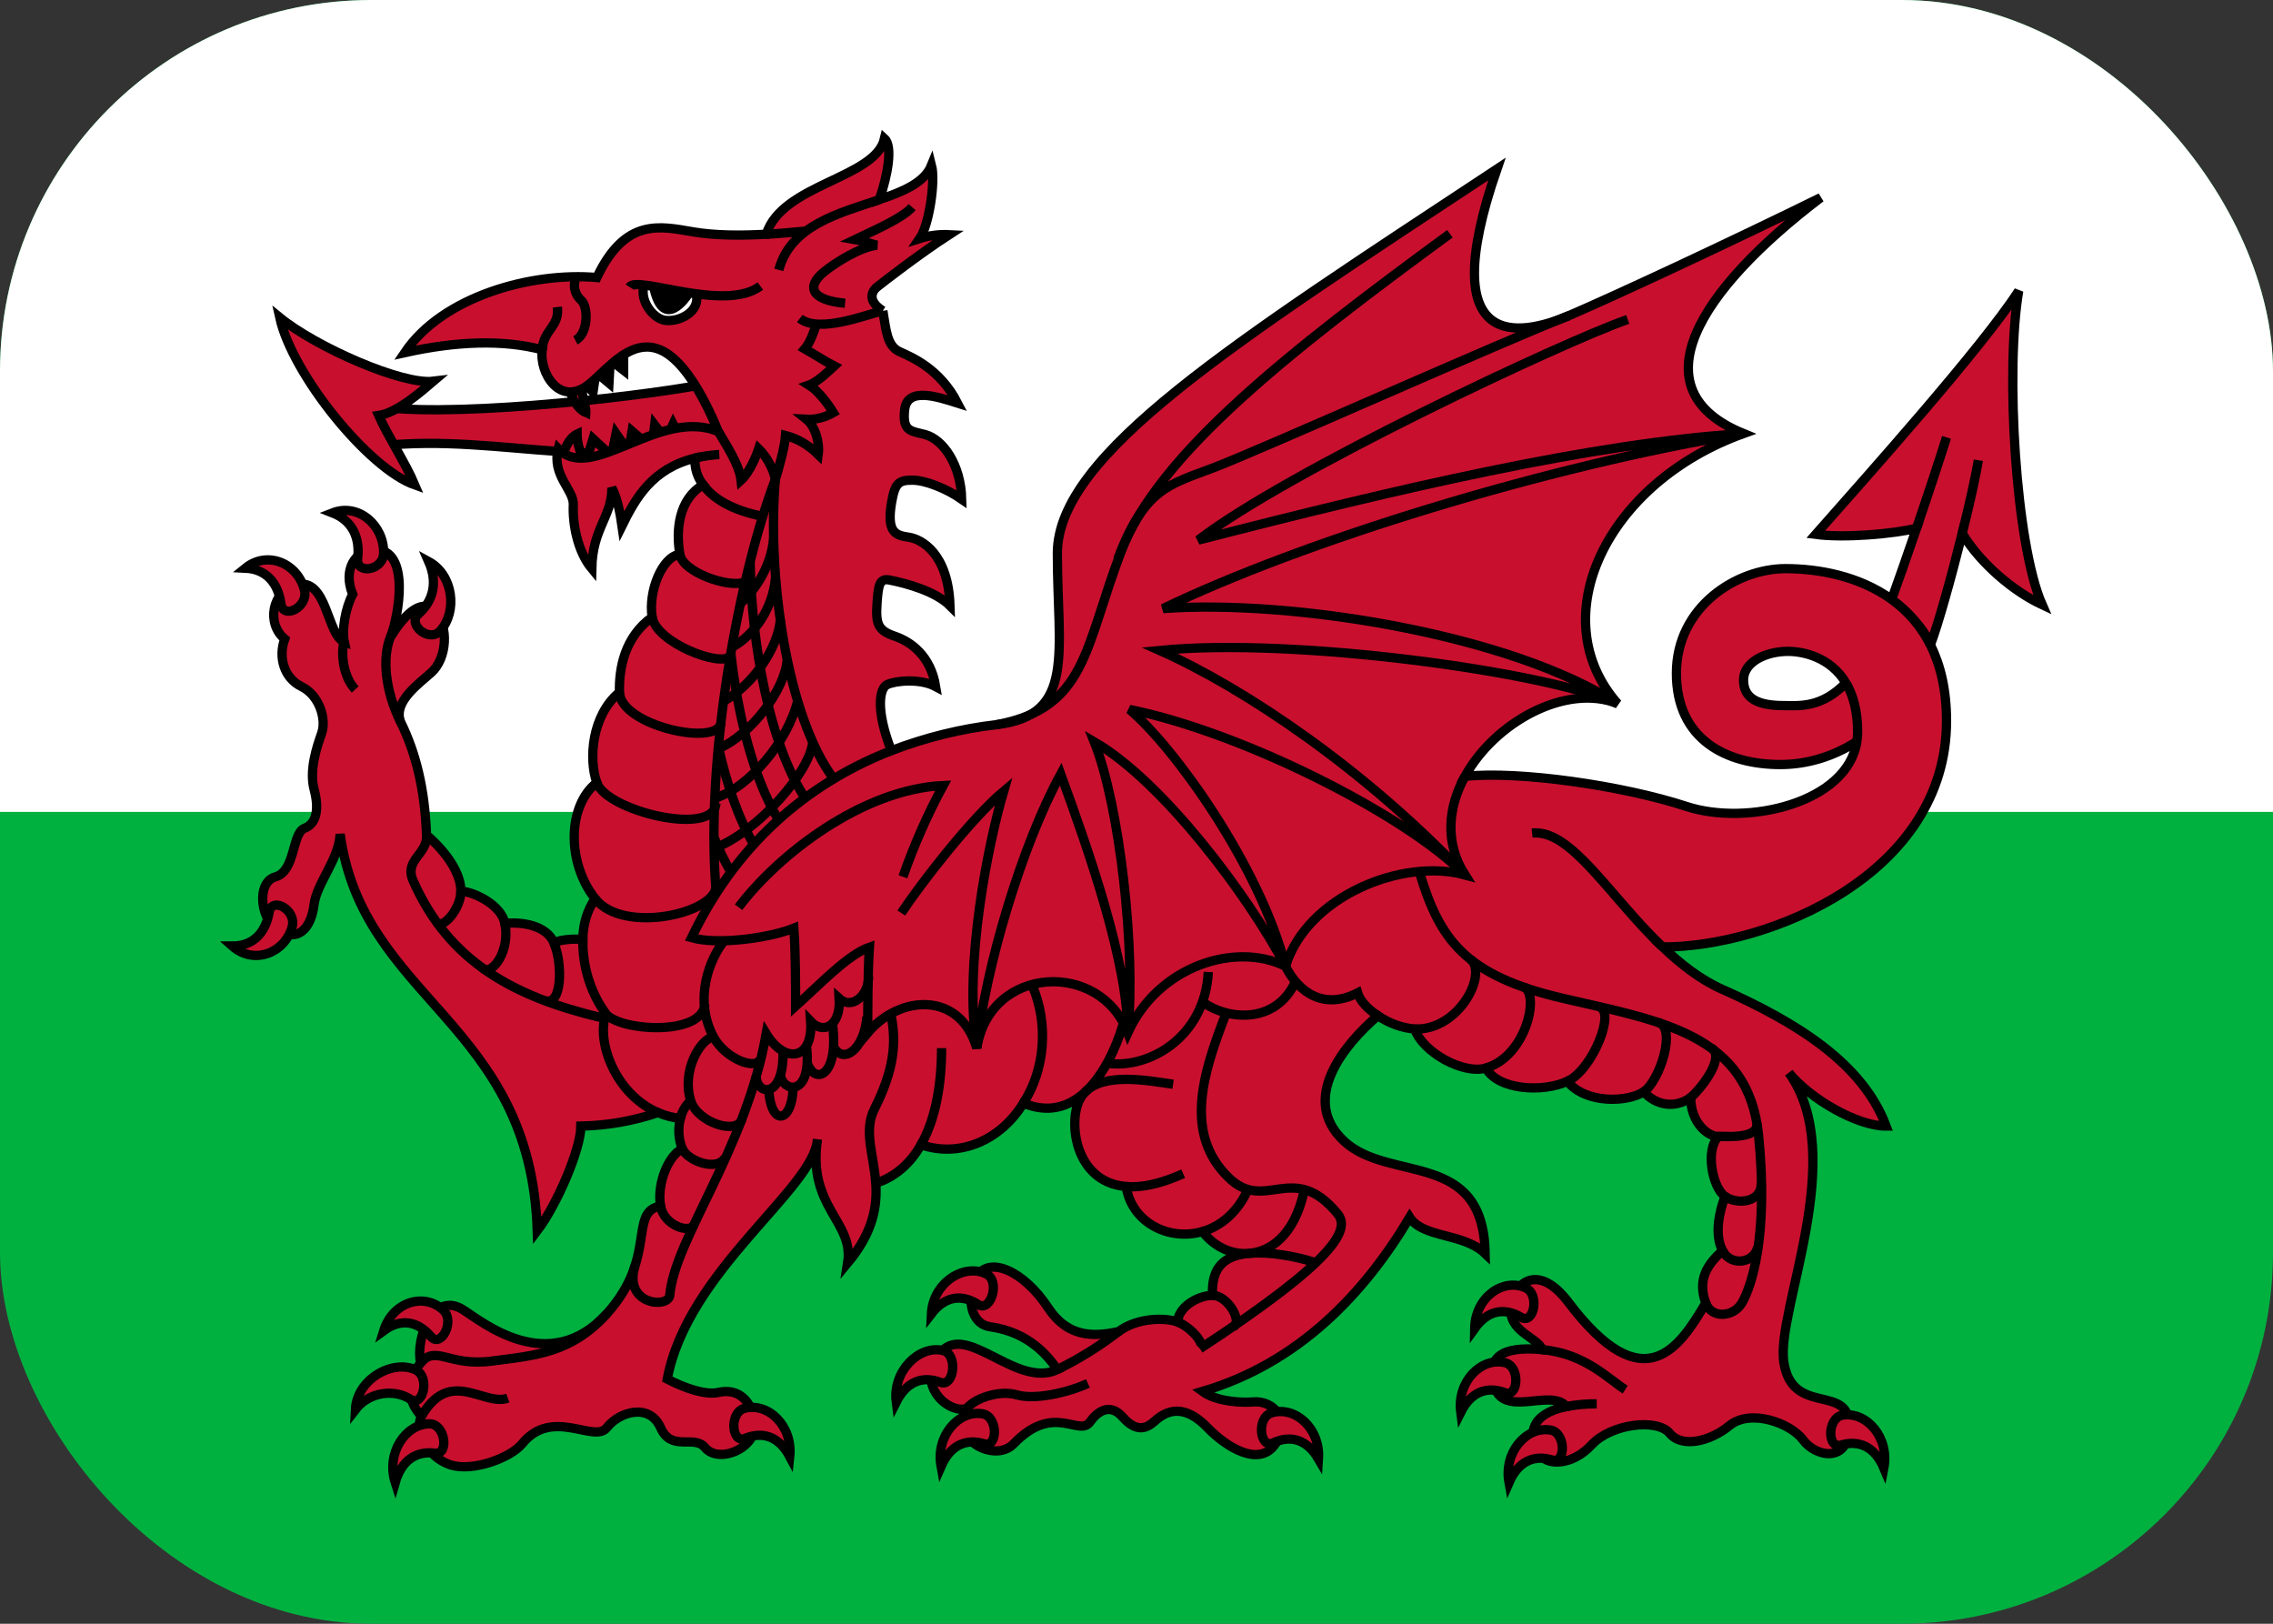 <svg width="49" height="35" viewBox="0 0 49 35" fill="none" xmlns="http://www.w3.org/2000/svg">
<rect x="0" y="0" width="49" height="35" fill="#333333" stroke="none"/>
<g clip-path="url(#clip0_1130_1372)">
<path d="M49 0H0V35H49V0Z" fill="#00B140"/>
<path d="M49 0H0V17.5H49V0Z" fill="white"/>
<path d="M15.108 8.299C13.517 8.586 9.485 9.037 7.911 8.729L8.219 9.611C10.823 9.324 13.318 10.329 15.633 9.283L15.108 8.299Z" fill="#C8102E" stroke="black" stroke-width="0.2"/>
<path d="M8.942 10.453C7.947 10.104 6.301 8.074 6.03 6.844C6.808 7.479 8.67 8.3 9.34 8.218C9.123 8.402 8.58 8.894 8.164 8.956C8.363 9.407 8.743 9.981 8.942 10.453Z" fill="#C8102E" stroke="black" stroke-width="0.2"/>
<path d="M12.142 9.838C12.431 10.309 13.95 10.115 14.719 9.541L14.511 9.141L14.357 9.479L14.113 9.161L14.05 9.663L13.625 9.294L13.552 9.735L13.281 9.346L13.182 9.828L12.784 9.458L12.63 9.961C12.51 9.791 12.443 9.578 12.44 9.356C12.286 9.428 12.16 9.663 12.142 9.838Z" fill="#C8102E" stroke="black" stroke-width="0.2"/>
<path d="M12.269 8.309C12.269 8.432 12.395 8.791 12.63 8.894C12.639 8.74 12.476 8.381 12.576 8.227L12.784 8.453L12.847 8.022L13.128 8.258L13.155 7.756L13.444 7.981V7.428C12.974 7.479 12.395 8.125 12.269 8.309Z" fill="#C8102E" stroke="black" stroke-width="0.2"/>
<path d="M41.615 13.897C41.493 13.569 41.113 13.17 40.778 12.924C40.909 12.559 41.112 11.983 41.316 11.387C40.81 11.51 39.757 11.601 39.142 11.519C40.299 10.207 42.722 7.5 43.518 6.27C43.229 7.951 43.446 11.724 44.024 13.036C43.409 12.749 42.699 12.155 42.301 11.498C42.066 12.441 41.779 13.467 41.619 13.887" fill="#C8102E"/>
<path d="M41.615 13.897C41.493 13.569 41.113 13.17 40.778 12.924C40.909 12.559 41.112 11.983 41.316 11.387C40.81 11.51 39.757 11.601 39.142 11.519C40.299 10.207 42.722 7.5 43.518 6.27C43.229 7.951 43.446 11.724 44.024 13.036C43.409 12.749 42.699 12.155 42.301 11.498C42.066 12.441 41.779 13.467 41.619 13.887" stroke="black" stroke-width="0.2"/>
<path d="M19.032 6.7C19.104 7.13 19.122 7.458 19.394 7.581C19.665 7.704 20.262 7.95 20.642 8.689C20.189 8.545 19.556 8.34 19.502 8.832C19.451 9.301 19.632 9.287 19.936 9.365C20.334 9.468 20.714 10.021 20.732 10.76C20.406 10.534 19.954 10.35 19.665 10.35C19.376 10.35 19.294 10.411 19.222 10.821C19.103 11.498 19.322 11.539 19.593 11.58C19.864 11.621 20.443 11.928 20.479 13.056C20.171 12.749 19.555 12.577 19.177 12.503C18.969 12.462 18.933 12.585 18.906 13.015C18.878 13.446 18.924 13.589 19.285 13.712C19.647 13.835 20.063 14.143 20.171 14.799C19.828 14.615 19.285 14.676 19.122 14.758C18.96 14.84 18.872 15.298 19.215 16.18C19.955 15.896 20.718 15.708 21.491 15.619C23.201 15.415 22.794 14.061 22.794 11.928C22.794 9.796 26.555 7.417 32.27 3.644C30.895 7.622 32.776 7.253 33.825 6.802C34.873 6.351 37.333 5.203 39.25 4.26C36.609 6.269 35.271 8.402 37.586 9.345C34.62 10.411 33.246 13.323 34.873 15.168C33.764 14.723 32.225 15.563 31.581 16.735C32.739 16.611 34.982 16.932 36.356 17.383C37.665 17.812 39.825 17.309 40.029 15.986C40.04 15.919 40.045 15.851 40.046 15.783C40.046 15.322 39.946 14.974 39.793 14.72C39.457 14.161 38.868 14.04 38.545 14.04C38.074 14.04 37.586 14.266 37.586 14.656C37.586 15.045 37.876 15.209 38.454 15.209C38.77 15.209 39.258 15.272 39.793 14.72C39.946 14.974 40.046 15.322 40.046 15.783C40.045 15.85 40.039 15.917 40.028 15.983C39.522 16.308 38.957 16.479 38.382 16.48C37.224 16.48 36.139 15.947 36.139 14.512C36.139 13.077 37.441 12.257 38.49 12.257C39.937 12.257 41.962 12.913 41.962 15.537C41.962 18.859 38.121 20.413 35.843 20.413C36.224 20.776 36.655 21.115 37.116 21.32C38.73 22.037 40.154 22.919 40.66 24.273C40.046 24.273 39.033 23.698 38.563 23.124C39.865 24.929 38.285 28.248 38.454 29.358C38.635 30.547 39.865 29.809 39.865 30.732C39.865 31.552 39.141 31.408 38.87 31.039C38.599 30.67 37.729 30.36 37.279 30.732C36.881 31.06 36.266 31.224 35.995 30.896C35.724 30.567 34.729 30.691 34.313 31.142C33.897 31.593 33.316 31.628 33.138 31.285C32.946 30.918 32.995 30.472 33.769 30.318C33.425 29.907 32.378 30.608 32.197 29.829C32.067 29.27 32.342 29.009 33.246 29.091C33.156 28.825 32.486 28.702 32.577 28.148C32.667 27.594 33.19 27.252 33.807 28.066C35.452 30.239 36.212 29.03 36.772 28.087C36.592 27.594 36.79 27.266 37.134 26.959C36.953 26.61 37.062 26.118 37.188 25.79C36.917 25.605 36.754 24.785 37.044 24.498C36.808 24.498 36.447 24.19 36.447 23.657C36.124 23.891 35.711 23.841 35.434 23.534C35.09 23.76 34.186 23.801 33.788 23.309C33.246 23.555 32.288 23.493 32.034 23.022C31.557 23.165 30.678 22.694 30.497 22.181C30.218 22.157 29.948 22.059 29.704 21.894C28.981 22.509 28.002 23.698 28.978 24.601C29.955 25.503 31.98 24.765 32.016 27.02C31.546 26.569 30.678 26.692 30.389 26.241C29.412 27.881 28.002 29.378 25.922 29.993C26.229 30.219 26.79 30.239 27.007 30.219C27.458 30.176 27.839 30.608 27.495 31.121C27.152 31.634 26.447 31.203 26.03 30.773C25.432 30.153 25.036 30.506 24.873 30.649C24.71 30.793 24.493 30.875 24.204 30.547C23.915 30.219 23.643 30.445 23.499 30.649C23.264 30.983 22.721 30.219 21.853 31.121C21.436 31.555 20.443 30.998 20.84 30.362C20.424 30.486 19.689 29.8 20.298 29.132C20.859 28.517 21.925 29.932 22.794 29.522C22.599 29.24 22.192 28.719 21.347 28.599C20.913 28.538 20.836 27.965 21.039 27.553C21.293 27.041 22.07 27.389 22.595 28.189C23.008 28.819 23.553 28.825 24.114 28.702C24.507 28.404 25.117 28.394 25.389 28.497C25.389 28.189 25.814 27.922 26.139 27.922C26.121 27.512 26.229 27.143 26.754 27.041C26.798 27.032 26.843 27.024 26.89 27.019C26.524 27.039 26.17 26.866 25.922 26.546C25.197 26.757 24.395 26.351 24.277 25.576C23.132 25.481 23.018 24.105 23.3 23.657C23.323 23.62 23.349 23.586 23.377 23.555C23.036 23.86 22.601 24.001 22.062 23.779C21.556 24.598 20.675 24.956 19.854 24.675C19.626 25.085 19.279 25.38 18.88 25.503C18.914 26 18.824 26.564 18.273 27.225C18.417 26.323 17.405 26.036 17.622 24.56C17.549 25.626 14.819 27.389 14.384 29.727C14.782 29.932 15.216 30.075 15.488 30.014C16.17 29.859 16.392 30.67 16.193 30.998C15.994 31.326 15.433 31.49 15.198 31.203C14.963 30.916 14.475 31.306 14.24 30.773C14.005 30.239 13.354 30.424 13.082 30.773C12.811 31.121 11.907 30.321 11.256 31.121C11.012 31.42 10.189 31.736 9.701 31.572C9.213 31.408 8.923 30.834 9.086 30.526C8.76 30.178 8.756 29.751 9.068 29.378C8.95 28.855 9.334 27.822 9.981 28.23C10.388 28.486 11.83 29.696 13.087 28.312C14.177 27.097 13.542 26.123 14.24 25.995C14.155 25.502 14.421 24.888 14.71 24.765C14.626 24.56 14.611 24.325 14.667 24.107C14.503 24.092 14.341 24.05 14.187 23.982C13.645 24.165 13.085 24.262 12.522 24.273C12.522 24.765 12.016 25.954 11.582 26.528C11.437 22.017 7.82 21.566 7.332 17.977C7.314 18.511 6.825 19.044 6.771 19.495C6.717 19.946 6.482 20.294 6.048 20.09C5.614 19.884 5.505 19.023 5.939 18.9C6.373 18.777 6.292 17.957 6.563 17.854C6.834 17.752 6.88 17.424 6.771 17.014C6.663 16.604 6.825 16.111 6.934 15.804C7.042 15.496 6.88 14.984 6.5 14.799C6.12 14.615 5.994 14.164 6.138 13.774C5.74 13.446 5.854 12.737 6.391 12.605C7.061 12.441 7.042 13.692 7.422 13.835C7.368 13.589 7.44 13.118 7.603 12.81C7.386 12.277 7.657 11.847 8.091 11.847C8.851 11.847 8.598 13.282 8.417 13.733C8.67 13.323 9.068 12.851 9.375 13.179C9.683 13.507 9.633 14.193 9.303 14.492C9.032 14.738 8.471 15.127 8.634 15.558C8.959 16.214 9.158 16.993 9.195 17.998C9.647 18.388 9.936 18.839 9.936 19.208C10.234 19.228 10.806 19.509 10.885 19.905C11.247 19.864 11.787 19.946 11.943 20.325C12.061 20.253 12.374 20.23 12.565 20.25C12.565 19.93 12.659 19.619 12.829 19.372C12.214 18.593 12.232 17.362 12.866 16.87C12.685 16.359 12.757 15.414 13.354 14.922C13.341 14.409 13.462 13.733 14.059 13.302C13.969 12.749 14.276 11.99 14.656 11.949C14.565 11.416 14.634 10.758 15.158 10.45C15.035 10.296 14.97 10.088 14.981 9.875C14.061 10.1 13.701 10.739 13.408 11.334C13.372 11.088 13.318 10.76 13.191 10.514C13.191 11.149 12.775 11.375 12.757 12.257C12.45 11.887 12.341 11.293 12.359 10.883C12.374 10.554 11.889 10.247 12.034 9.673C12.757 10.432 14.222 8.771 15.488 9.304C14.24 6.331 13.336 7.766 12.703 8.279C12.07 8.791 11.618 8.033 11.69 7.54C10.84 7.315 9.827 7.356 8.724 7.602C9.538 6.392 11.455 5.859 12.866 5.982C13.48 4.69 14.222 4.875 14.945 4.998C15.418 5.078 15.97 5.08 16.518 5.049C16.862 3.962 18.869 3.85 19.068 2.988C19.249 3.152 19.139 3.769 18.958 4.302C19.481 4.125 19.93 3.935 20.081 3.562C20.171 3.911 20.027 4.854 19.828 5.141C20.034 5.076 20.247 5.048 20.461 5.059C19.828 5.469 19.032 6.085 18.906 6.187C18.779 6.29 18.706 6.495 19.032 6.7C18.67 6.782 17.658 7.192 17.242 6.864L19.032 6.7Z" fill="#C8102E"/>
<path d="M19.032 6.7C19.104 7.13 19.122 7.458 19.394 7.581C19.665 7.704 20.262 7.95 20.642 8.689C20.189 8.545 19.556 8.34 19.502 8.832C19.451 9.301 19.632 9.287 19.936 9.365C20.334 9.468 20.714 10.021 20.732 10.76C20.406 10.534 19.954 10.35 19.665 10.35C19.376 10.35 19.294 10.411 19.222 10.821C19.103 11.498 19.322 11.539 19.593 11.58C19.864 11.621 20.443 11.928 20.479 13.056C20.171 12.749 19.555 12.577 19.177 12.503C18.969 12.462 18.933 12.585 18.906 13.015C18.878 13.446 18.924 13.589 19.285 13.712C19.647 13.835 20.063 14.143 20.171 14.799C19.828 14.615 19.285 14.676 19.122 14.758C18.96 14.84 18.872 15.298 19.215 16.18C19.955 15.896 20.718 15.708 21.491 15.619C23.201 15.415 22.794 14.061 22.794 11.928C22.794 9.796 26.555 7.417 32.27 3.644C30.895 7.622 32.776 7.253 33.825 6.802C34.873 6.351 37.333 5.203 39.25 4.26C36.609 6.269 35.271 8.402 37.586 9.345C34.62 10.411 33.246 13.323 34.873 15.168C33.764 14.723 32.225 15.563 31.581 16.735C32.739 16.611 34.982 16.932 36.356 17.383C37.665 17.812 39.825 17.309 40.029 15.986C40.04 15.919 40.045 15.851 40.046 15.783M19.032 6.7C18.706 6.495 18.779 6.29 18.906 6.187C19.032 6.085 19.828 5.469 20.461 5.059C20.247 5.048 20.034 5.076 19.828 5.141C20.027 4.854 20.171 3.911 20.081 3.562C19.93 3.935 19.481 4.125 18.958 4.302C19.139 3.769 19.249 3.152 19.068 2.988C18.869 3.85 16.862 3.962 16.518 5.049C15.97 5.08 15.418 5.078 14.945 4.998C14.222 4.875 13.48 4.69 12.866 5.982C11.455 5.859 9.538 6.392 8.724 7.602C9.827 7.356 10.84 7.315 11.69 7.54C11.618 8.033 12.07 8.791 12.703 8.279C13.336 7.766 14.24 6.331 15.488 9.304C14.222 8.771 12.757 10.432 12.034 9.673C11.889 10.247 12.374 10.554 12.359 10.883C12.341 11.293 12.45 11.887 12.757 12.257C12.775 11.375 13.191 11.149 13.191 10.514C13.318 10.76 13.372 11.088 13.408 11.334C13.701 10.739 14.061 10.1 14.981 9.875C14.97 10.088 15.035 10.296 15.158 10.45C14.634 10.758 14.565 11.416 14.656 11.949C14.276 11.99 13.969 12.749 14.059 13.302C13.462 13.733 13.341 14.409 13.354 14.922C12.757 15.414 12.685 16.359 12.866 16.87C12.232 17.362 12.214 18.593 12.829 19.372C12.659 19.619 12.565 19.93 12.565 20.25C12.374 20.23 12.061 20.253 11.943 20.325C11.787 19.946 11.247 19.864 10.885 19.905C10.806 19.509 10.234 19.228 9.936 19.208C9.936 18.839 9.647 18.388 9.195 17.998C9.158 16.993 8.959 16.214 8.634 15.558C8.471 15.127 9.032 14.738 9.303 14.492C9.633 14.193 9.683 13.507 9.375 13.179C9.068 12.851 8.67 13.323 8.417 13.733C8.598 13.282 8.851 11.847 8.091 11.847C7.657 11.847 7.386 12.277 7.603 12.81C7.44 13.118 7.368 13.589 7.422 13.835C7.042 13.692 7.061 12.441 6.391 12.605C5.854 12.737 5.74 13.446 6.138 13.774C5.994 14.164 6.12 14.615 6.5 14.799C6.88 14.984 7.042 15.496 6.934 15.804C6.825 16.111 6.663 16.604 6.771 17.014C6.88 17.424 6.834 17.752 6.563 17.854C6.292 17.957 6.373 18.777 5.939 18.9C5.505 19.023 5.614 19.884 6.048 20.09C6.482 20.294 6.717 19.946 6.771 19.495C6.825 19.044 7.314 18.511 7.332 17.977C7.82 21.566 11.437 22.017 11.582 26.528C12.016 25.954 12.522 24.765 12.522 24.273C13.085 24.262 13.645 24.165 14.187 23.982C14.341 24.05 14.503 24.092 14.667 24.107C14.611 24.325 14.626 24.56 14.71 24.765C14.421 24.888 14.155 25.502 14.24 25.995C13.542 26.123 14.177 27.097 13.087 28.312C11.83 29.696 10.388 28.486 9.981 28.23C9.334 27.822 8.95 28.855 9.068 29.378C8.756 29.751 8.76 30.178 9.086 30.526C8.923 30.834 9.213 31.408 9.701 31.572C10.189 31.736 11.012 31.42 11.256 31.121C11.907 30.321 12.811 31.121 13.082 30.773C13.354 30.424 14.005 30.239 14.24 30.773C14.475 31.306 14.963 30.916 15.198 31.203C15.433 31.49 15.994 31.326 16.193 30.998C16.392 30.67 16.17 29.859 15.488 30.014C15.216 30.075 14.782 29.932 14.384 29.727C14.819 27.389 17.549 25.626 17.622 24.56C17.405 26.036 18.417 26.323 18.273 27.225C18.824 26.564 18.914 26 18.88 25.503C19.279 25.38 19.626 25.085 19.854 24.675C20.675 24.956 21.556 24.598 22.062 23.779C22.601 24.001 23.036 23.86 23.377 23.555C23.349 23.586 23.323 23.62 23.3 23.657C23.018 24.105 23.132 25.481 24.277 25.576C24.395 26.351 25.197 26.757 25.922 26.546C26.17 26.866 26.524 27.039 26.89 27.019C26.843 27.024 26.798 27.032 26.754 27.041C26.229 27.143 26.121 27.512 26.139 27.922C25.814 27.922 25.389 28.189 25.389 28.497C25.117 28.394 24.507 28.404 24.114 28.702C23.553 28.825 23.008 28.819 22.595 28.189C22.07 27.389 21.293 27.041 21.039 27.553C20.836 27.965 20.913 28.538 21.347 28.599C22.192 28.719 22.599 29.24 22.794 29.522C21.925 29.932 20.859 28.517 20.298 29.132C19.689 29.8 20.424 30.486 20.84 30.362C20.443 30.998 21.436 31.555 21.853 31.121C22.721 30.219 23.264 30.983 23.499 30.649C23.643 30.445 23.915 30.219 24.204 30.547C24.493 30.875 24.71 30.793 24.873 30.649C25.036 30.506 25.432 30.153 26.03 30.773C26.447 31.203 27.152 31.634 27.495 31.121C27.839 30.608 27.458 30.176 27.007 30.219C26.79 30.239 26.229 30.219 25.922 29.993C28.002 29.378 29.412 27.881 30.389 26.241C30.678 26.692 31.546 26.569 32.016 27.02C31.98 24.765 29.955 25.503 28.978 24.601C28.002 23.698 28.981 22.509 29.704 21.894C29.948 22.059 30.218 22.157 30.497 22.181C30.678 22.694 31.557 23.165 32.034 23.022C32.288 23.493 33.246 23.555 33.788 23.309C34.186 23.801 35.09 23.76 35.434 23.534C35.711 23.841 36.124 23.891 36.447 23.657C36.447 24.19 36.808 24.498 37.044 24.498C36.754 24.785 36.917 25.605 37.188 25.79C37.062 26.118 36.953 26.61 37.134 26.959C36.79 27.266 36.592 27.594 36.772 28.087C36.212 29.03 35.452 30.239 33.807 28.066C33.19 27.252 32.667 27.594 32.577 28.148C32.486 28.702 33.156 28.825 33.246 29.091C32.342 29.009 32.067 29.27 32.197 29.829C32.378 30.608 33.425 29.907 33.769 30.318C32.995 30.472 32.946 30.918 33.138 31.285C33.316 31.628 33.897 31.593 34.313 31.142C34.729 30.691 35.724 30.567 35.995 30.896C36.266 31.224 36.881 31.06 37.279 30.732C37.729 30.36 38.599 30.67 38.87 31.039C39.141 31.408 39.865 31.552 39.865 30.732C39.865 29.809 38.635 30.547 38.454 29.358C38.285 28.248 39.865 24.929 38.563 23.124C39.033 23.698 40.046 24.273 40.66 24.273C40.154 22.919 38.73 22.037 37.116 21.32C36.655 21.115 36.224 20.776 35.843 20.413C38.121 20.413 41.962 18.859 41.962 15.537C41.962 12.913 39.937 12.257 38.49 12.257C37.441 12.257 36.139 13.077 36.139 14.512C36.139 15.947 37.224 16.48 38.382 16.48C38.957 16.479 39.522 16.308 40.028 15.983C40.039 15.917 40.045 15.85 40.046 15.783M19.032 6.7C18.67 6.782 17.658 7.192 17.242 6.864M40.046 15.783C40.046 15.322 39.946 14.974 39.793 14.72M39.793 14.72C39.457 14.161 38.868 14.04 38.545 14.04C38.074 14.04 37.586 14.266 37.586 14.656C37.586 15.045 37.876 15.209 38.454 15.209C38.77 15.209 39.258 15.272 39.793 14.72Z" stroke="black" stroke-width="0.2"/>
<path d="M5.288 12.247C5.767 11.857 6.422 12.146 6.563 12.719C6.653 13.088 6.104 13.362 6.057 13.016C5.993 12.555 5.731 12.268 5.288 12.247Z" fill="#C8102E" stroke="black" stroke-width="0.2"/>
<path d="M7.168 11.055C7.726 10.837 8.281 11.326 8.27 11.921C8.264 12.304 7.668 12.388 7.71 12.041C7.766 11.579 7.587 11.218 7.168 11.055Z" fill="#C8102E" stroke="black" stroke-width="0.2"/>
<path d="M9.241 12.104C9.773 12.392 9.866 13.182 9.491 13.598C9.249 13.865 8.773 13.451 9.017 13.238C9.343 12.953 9.439 12.554 9.241 12.104Z" fill="#C8102E" stroke="black" stroke-width="0.2"/>
<path d="M5.006 20.392C5.47 20.804 6.135 20.548 6.297 19.982C6.402 19.618 5.863 19.317 5.803 19.661C5.722 20.119 5.449 20.393 5.006 20.392Z" fill="#C8102E" stroke="black" stroke-width="0.2"/>
<path d="M8.272 28.683C8.467 28.052 9.149 27.86 9.555 28.238C9.816 28.48 9.505 29.063 9.291 28.811C9.005 28.475 8.645 28.411 8.272 28.683Z" fill="#C8102E" stroke="black" stroke-width="0.2"/>
<path d="M7.662 30.383C7.694 29.715 8.483 29.296 8.966 29.531C9.276 29.682 9.12 30.339 8.853 30.164C8.496 29.931 7.954 30.004 7.662 30.383Z" fill="#C8102E" stroke="black" stroke-width="0.2"/>
<path d="M8.52 31.957C8.317 31.329 8.738 30.691 9.262 30.691C9.6 30.692 9.686 31.365 9.379 31.324C8.97 31.27 8.656 31.479 8.52 31.957Z" fill="#C8102E" stroke="black" stroke-width="0.2"/>
<path d="M17.025 31.397C17.095 30.733 16.556 30.221 16.046 30.358C15.717 30.447 15.77 31.124 16.06 31.005C16.447 30.845 16.796 30.967 17.025 31.397Z" fill="#C8102E" stroke="black" stroke-width="0.2"/>
<path d="M20.287 31.608C20.166 30.954 20.663 30.39 21.182 30.475C21.516 30.53 21.516 31.211 21.218 31.121C20.82 31 20.482 31.157 20.287 31.608Z" fill="#C8102E" stroke="black" stroke-width="0.2"/>
<path d="M28.423 31.448C28.468 30.782 27.911 30.296 27.406 30.457C27.081 30.561 27.159 31.235 27.445 31.102C27.825 30.924 28.178 31.029 28.423 31.448Z" fill="#C8102E" stroke="black" stroke-width="0.2"/>
<path d="M19.321 30.22C19.235 29.559 19.813 28.989 20.327 29.11C20.658 29.188 20.569 29.907 20.276 29.797C19.885 29.649 19.54 29.783 19.321 30.22Z" fill="#C8102E" stroke="black" stroke-width="0.2"/>
<path d="M20.079 28.318C20.111 27.651 20.779 27.225 21.261 27.46C21.572 27.611 21.357 28.295 21.089 28.12C20.732 27.887 20.371 27.939 20.079 28.318Z" fill="#C8102E" stroke="black" stroke-width="0.2"/>
<path d="M32.53 31.958C32.409 31.303 32.906 30.739 33.425 30.825C33.759 30.88 33.759 31.561 33.461 31.47C33.063 31.35 32.725 31.506 32.53 31.958Z" fill="#C8102E" stroke="black" stroke-width="0.2"/>
<path d="M40.611 31.644C40.736 30.99 40.243 30.422 39.723 30.504C39.389 30.556 39.385 31.237 39.684 31.149C40.082 31.032 40.419 31.191 40.611 31.644Z" fill="#C8102E" stroke="black" stroke-width="0.2"/>
<path d="M31.49 30.441C31.404 29.779 31.931 29.251 32.444 29.373C32.775 29.451 32.737 30.131 32.445 30.02C32.054 29.872 31.709 30.004 31.49 30.441Z" fill="#C8102E" stroke="black" stroke-width="0.2"/>
<path d="M31.79 28.635C31.801 27.966 32.396 27.543 32.886 27.758C33.2 27.896 33.066 28.559 32.793 28.395C32.429 28.177 32.069 28.244 31.79 28.635Z" fill="#C8102E" stroke="black" stroke-width="0.2"/>
<path d="M33.824 6.803C32.449 7.336 27.133 9.714 26.156 10.084C25.18 10.453 24.673 10.535 24.095 12.052" stroke="black" stroke-width="0.2"/>
<path d="M31.256 5.039C27.785 7.582 24.963 9.796 24.168 11.888C23.372 13.979 23.426 15.251 21.491 15.62" stroke="black" stroke-width="0.2"/>
<path d="M15.921 19.556C16.789 18.408 18.597 17.014 20.333 16.932C19.995 17.555 19.704 18.214 19.465 18.9" stroke="black" stroke-width="0.2"/>
<path d="M19.43 19.68C19.864 19.024 20.949 17.63 21.636 17.055C21.31 18.163 20.768 20.787 21.057 22.592C21.238 20.869 22.034 18.204 22.866 16.686C23.48 18.368 24.312 20.746 24.312 22.264C24.493 20.459 24.131 17.342 23.589 15.989C25.072 16.85 26.916 19.311 27.712 20.828C27.17 18.696 25.325 16.112 24.348 15.292C26.772 15.784 30.28 17.547 31.582 18.86C29.448 16.604 26.844 14.841 25 14.021C27.893 13.733 33.318 14.472 34.873 15.169C32.595 13.692 27.893 12.913 25.072 13.118C28.038 11.683 33.318 10.043 37.586 9.345C34.331 9.55 30.135 10.535 25.831 11.642C27.748 10.165 33.68 7.377 35.09 6.885" stroke="black" stroke-width="0.2"/>
<path d="M16.789 5.818C17.047 4.851 18.101 4.594 18.958 4.303" stroke="black" stroke-width="0.2"/>
<path d="M18.218 6.536C17.494 6.474 17.366 6.183 17.765 5.859C18.019 5.654 18.543 5.326 18.905 5.285C18.814 5.265 18.561 5.183 18.434 5.162C18.814 4.978 19.447 4.711 19.664 4.465" stroke="black" stroke-width="0.2"/>
<path d="M17.377 4.979C17.1 5.007 16.809 5.033 16.518 5.05" stroke="black" stroke-width="0.2"/>
<path d="M15.506 9.797C15.329 9.807 15.154 9.834 14.98 9.876" stroke="black" stroke-width="0.2"/>
<path d="M12.564 20.25C12.557 20.84 12.735 21.411 13.063 21.853C13.353 22.222 15.125 22.345 15.197 21.648" stroke="black" stroke-width="0.2"/>
<path d="M12.829 19.372C13.444 20.151 15.433 19.68 15.433 19.105" stroke="black" stroke-width="0.2"/>
<path d="M12.865 16.871C13.082 17.486 15.397 18.04 15.433 17.322" stroke="black" stroke-width="0.2"/>
<path d="M13.354 14.922C13.372 15.64 15.48 16.106 15.542 15.578" stroke="black" stroke-width="0.2"/>
<path d="M14.059 13.303C14.149 13.856 15.542 14.389 15.741 14.143" stroke="black" stroke-width="0.2"/>
<path d="M14.655 11.949C14.721 12.338 15.722 12.687 16.066 12.544" stroke="black" stroke-width="0.2"/>
<path d="M15.157 10.451C15.362 10.734 15.76 10.996 16.445 11.13" stroke="black" stroke-width="0.2"/>
<path d="M11.69 7.54C11.707 7.109 12.069 7.048 12.015 6.617" stroke="black" stroke-width="0.2"/>
<path d="M15.487 9.304C15.614 9.53 15.939 10.002 15.976 10.35C16.156 10.186 16.301 9.837 16.355 9.674C16.528 9.845 16.654 10.073 16.717 10.33C16.789 10.084 16.916 9.653 16.934 9.386C17.193 9.455 17.435 9.595 17.639 9.797C17.675 9.53 17.567 9.181 17.386 9.038C17.586 9.048 17.785 8.998 17.965 8.894C17.838 8.689 17.639 8.423 17.44 8.3C17.621 8.238 17.874 7.992 17.983 7.89C17.82 7.808 17.531 7.623 17.35 7.521C17.458 7.397 17.549 7.152 17.603 6.967" stroke="black" stroke-width="0.2"/>
<path d="M12.486 5.973C12.368 5.973 12.314 6.28 12.531 6.475C12.687 6.615 12.685 7.193 12.404 7.336" stroke="black" stroke-width="0.2"/>
<path d="M16.716 10.33C15.921 12.421 15.188 16.389 15.442 19.26" stroke="black" stroke-width="0.2"/>
<path d="M16.301 23.186C16.301 23.617 16.898 23.699 16.88 22.674" stroke="black" stroke-width="0.2"/>
<path d="M16.825 23.186C16.898 23.556 17.512 23.638 17.386 22.551" stroke="black" stroke-width="0.2"/>
<path d="M16.572 23.473C16.608 24.272 17.061 24.231 17.097 23.473" stroke="black" stroke-width="0.2"/>
<path d="M17.404 22.919C17.585 23.411 18.091 23.165 17.947 22.078" stroke="black" stroke-width="0.2"/>
<path d="M17.965 22.55C18.164 22.96 18.634 22.632 18.688 21.914" stroke="black" stroke-width="0.2"/>
<path d="M15.614 20.275C15.303 20.661 14.947 21.526 15.378 22.346C15.632 22.828 16.328 23.095 16.4 22.808" stroke="black" stroke-width="0.2"/>
<path d="M15.379 22.346C15.099 22.397 14.687 23.078 14.891 23.73C15.036 24.191 15.867 24.468 15.994 24.13" stroke="black" stroke-width="0.2"/>
<path d="M23.878 22.92C24.782 23.043 25.976 22.346 26.048 20.951" stroke="black" stroke-width="0.2"/>
<path d="M25.939 21.607C26.446 21.976 27.495 22.099 27.929 21.156" stroke="black" stroke-width="0.2"/>
<path d="M26.41 21.895C25.939 23.125 25.514 24.432 26.482 25.38C27.278 26.16 27.869 24.998 28.833 26.16C29.122 26.508 28.779 27.164 25.867 29.071" stroke="black" stroke-width="0.2"/>
<path d="M11.943 20.326C12.133 20.788 12.115 21.69 11.753 21.567" stroke="black" stroke-width="0.2"/>
<path d="M9.086 30.527C9.701 29.461 10.427 30.322 10.948 30.137" stroke="black" stroke-width="0.2"/>
<path d="M13.887 6.156C13.778 6.454 14.067 6.87 14.339 6.905C14.655 6.946 15.107 6.71 15.008 6.331" fill="white"/>
<path d="M13.887 6.156C13.778 6.454 14.067 6.87 14.339 6.905C14.655 6.946 15.107 6.71 15.008 6.331" stroke="black" stroke-width="0.2"/>
<path d="M13.57 6.186C13.733 5.93 15.632 6.74 16.391 6.166" stroke="black" stroke-width="0.2"/>
<path d="M7.422 13.836C7.349 14.02 7.377 14.564 7.657 14.861" stroke="black" stroke-width="0.2"/>
<path d="M20.84 30.364C20.985 30.159 21.52 29.952 21.916 30.066C22.305 30.179 23.001 30.025 23.453 29.82" stroke="black" stroke-width="0.2"/>
<path d="M16.716 10.33C16.536 12.34 16.942 15.426 17.982 16.799" stroke="black" stroke-width="0.2"/>
<path d="M16.171 12.113C16.201 13.901 16.587 16.024 17.35 17.193" stroke="black" stroke-width="0.2"/>
<path d="M15.753 14.062C15.903 15.416 16.242 16.776 16.776 17.66" stroke="black" stroke-width="0.2"/>
<path d="M15.49 16.117C15.671 16.92 15.925 17.657 16.255 18.212" stroke="black" stroke-width="0.2"/>
<path d="M15.398 18.061C15.499 18.319 15.62 18.566 15.758 18.8" stroke="black" stroke-width="0.2"/>
<path d="M16.681 11.58C16.627 12.216 16.283 12.708 15.976 12.995" stroke="black" stroke-width="0.2"/>
<path d="M16.716 12.463C16.662 13.098 16.282 13.673 15.785 13.949" stroke="black" stroke-width="0.2"/>
<path d="M16.825 13.344C16.771 13.979 16.228 14.759 15.613 15.107" stroke="black" stroke-width="0.2"/>
<path d="M16.97 14.227C16.916 14.862 16.21 15.826 15.492 16.135" stroke="black" stroke-width="0.2"/>
<path d="M17.196 15.107C16.988 15.969 16.156 16.974 15.424 17.199" stroke="black" stroke-width="0.2"/>
<path d="M17.521 15.99C17.467 16.626 16.355 17.918 15.396 18.287" stroke="black" stroke-width="0.2"/>
<path d="M10.885 19.906C11.003 20.491 10.614 21.024 10.415 20.88" stroke="black" stroke-width="0.2"/>
<path d="M12.955 21.935C11.075 21.484 9.676 20.732 8.905 18.982C8.706 18.531 9.23 18.408 9.194 17.998" stroke="black" stroke-width="0.2"/>
<path d="M8.633 15.557C8.308 14.901 8.235 14.184 8.416 13.732" stroke="black" stroke-width="0.2"/>
<path d="M9.936 19.209C9.936 19.578 9.547 20.05 9.411 19.875" stroke="black" stroke-width="0.2"/>
<path d="M13.064 21.854C12.847 22.451 13.266 23.59 14.186 23.983" stroke="black" stroke-width="0.2"/>
<path d="M14.89 23.729C14.782 23.821 14.703 23.954 14.667 24.107" stroke="black" stroke-width="0.2"/>
<path d="M15.632 24.95C15.469 25.258 14.836 25.032 14.71 24.766" stroke="black" stroke-width="0.2"/>
<path d="M13.086 28.312C12.32 29.167 11.539 29.216 10.604 29.338C9.664 29.461 9.402 28.979 9.067 29.379" stroke="black" stroke-width="0.2"/>
<path d="M19.212 21.895C19.321 22.469 19.284 23.043 18.85 23.904C18.611 24.379 18.838 24.892 18.879 25.504" stroke="black" stroke-width="0.2"/>
<path d="M23.377 23.555C23.791 23.184 24.065 22.572 24.204 22.1" stroke="black" stroke-width="0.2"/>
<path d="M22.061 23.779C22.533 23.048 22.607 22.057 22.25 21.238" stroke="black" stroke-width="0.2"/>
<path d="M19.854 24.676C20.131 24.189 20.298 23.496 20.298 22.592" stroke="black" stroke-width="0.2"/>
<path d="M14.239 25.996C14.312 26.416 14.872 26.601 14.963 26.396" stroke="black" stroke-width="0.2"/>
<path d="M18.724 21.053C18.724 21.463 18.363 21.77 18.091 21.524C18.127 22.119 17.748 22.304 17.476 22.017C17.531 22.857 16.916 22.939 16.518 22.283C16.066 24.805 14.547 26.692 14.438 27.922C14.402 28.209 13.434 28.127 13.688 27.286" stroke="black" stroke-width="0.2"/>
<path d="M25.289 23.371C24.747 23.294 23.792 23.105 23.377 23.555" stroke="black" stroke-width="0.2"/>
<path d="M25.506 25.299C25.005 25.524 24.599 25.604 24.276 25.577" stroke="black" stroke-width="0.2"/>
<path d="M26.889 27.019C27.388 26.997 27.904 26.62 28.109 25.688" stroke="black" stroke-width="0.2"/>
<path d="M25.921 26.547C26.34 26.428 26.696 26.1 26.898 25.646" stroke="black" stroke-width="0.2"/>
<path d="M28.381 27.226C28.066 27.113 27.401 26.964 26.889 27.02" stroke="black" stroke-width="0.2"/>
<path d="M26.591 28.599C26.79 28.476 26.464 27.922 26.139 27.922" stroke="black" stroke-width="0.2"/>
<path d="M22.793 29.521C23.253 29.297 23.695 29.023 24.113 28.701" stroke="black" stroke-width="0.2"/>
<path d="M25.388 28.496C25.633 28.589 25.994 28.947 25.867 29.07" stroke="black" stroke-width="0.2"/>
<path d="M27.712 20.828C28.001 21.402 28.544 21.771 29.267 21.402C29.318 21.575 29.49 21.753 29.704 21.895" stroke="black" stroke-width="0.2"/>
<path d="M31.709 20.684C32.07 21.012 31.437 22.221 30.497 22.18" stroke="black" stroke-width="0.2"/>
<path d="M36.772 28.087C36.897 28.428 37.369 28.394 37.55 28.087C37.756 27.735 38.128 26.651 37.911 24.478C37.694 22.304 35.85 22.017 33.716 21.525C31.582 21.033 31.039 20.254 30.605 18.818" stroke="black" stroke-width="0.2"/>
<path d="M37.134 26.959C37.315 27.308 37.821 27.226 37.893 26.877" stroke="black" stroke-width="0.2"/>
<path d="M37.188 25.791C37.459 25.976 37.983 25.914 37.965 25.504" stroke="black" stroke-width="0.2"/>
<path d="M37.043 24.498C37.278 24.498 37.911 24.539 37.875 24.211" stroke="black" stroke-width="0.2"/>
<path d="M36.446 23.658C36.645 23.494 37.206 22.797 36.898 22.592" stroke="black" stroke-width="0.2"/>
<path d="M35.434 23.534C35.777 23.308 36.157 22.14 35.741 22.037" stroke="black" stroke-width="0.2"/>
<path d="M33.788 23.308C34.331 23.062 34.837 21.791 34.475 21.709" stroke="black" stroke-width="0.2"/>
<path d="M32.034 23.022C32.92 22.756 33.191 21.402 32.848 21.279" stroke="black" stroke-width="0.2"/>
<path d="M33.245 29.092C34.168 29.175 34.674 29.727 35.035 29.953" stroke="black" stroke-width="0.2"/>
<path d="M33.028 17.957C33.869 17.865 34.696 19.323 35.842 20.413" stroke="black" stroke-width="0.2"/>
<path d="M42.3 11.499C42.458 10.864 42.591 10.267 42.649 9.92" stroke="black" stroke-width="0.2"/>
<path d="M33.769 30.317C33.984 30.277 34.203 30.258 34.421 30.26" stroke="black" stroke-width="0.2"/>
<path d="M41.962 9.428C41.84 9.82 41.577 10.619 41.315 11.387" stroke="black" stroke-width="0.2"/>
<path d="M19.214 16.18C17.619 16.803 15.968 18 14.908 20.212C15.487 20.376 16.608 20.212 17.114 20.007C17.151 20.54 17.151 21.237 17.151 21.689C17.657 21.237 18.272 20.581 18.742 20.417C18.706 20.95 18.706 21.893 18.706 22.263C19.393 21.442 20.695 21.36 21.057 22.591C21.346 20.786 23.733 20.704 24.312 22.263C24.963 20.827 26.627 20.294 27.712 20.827C28.182 19.31 30.243 18.49 31.581 18.859C31.138 18.164 31.217 17.395 31.581 16.734" stroke="black" stroke-width="0.2"/>
<path d="M14.102 6.227L14.811 6.375C14.811 6.375 14.312 7.134 14.102 6.227Z" fill="black" stroke="black" stroke-width="0.2" stroke-linejoin="round"/>
</g>
<defs>
<clipPath id="clip0_1130_1372">
<rect width="49" height="35" rx="8" fill="white"/>
</clipPath>
</defs>
</svg>

